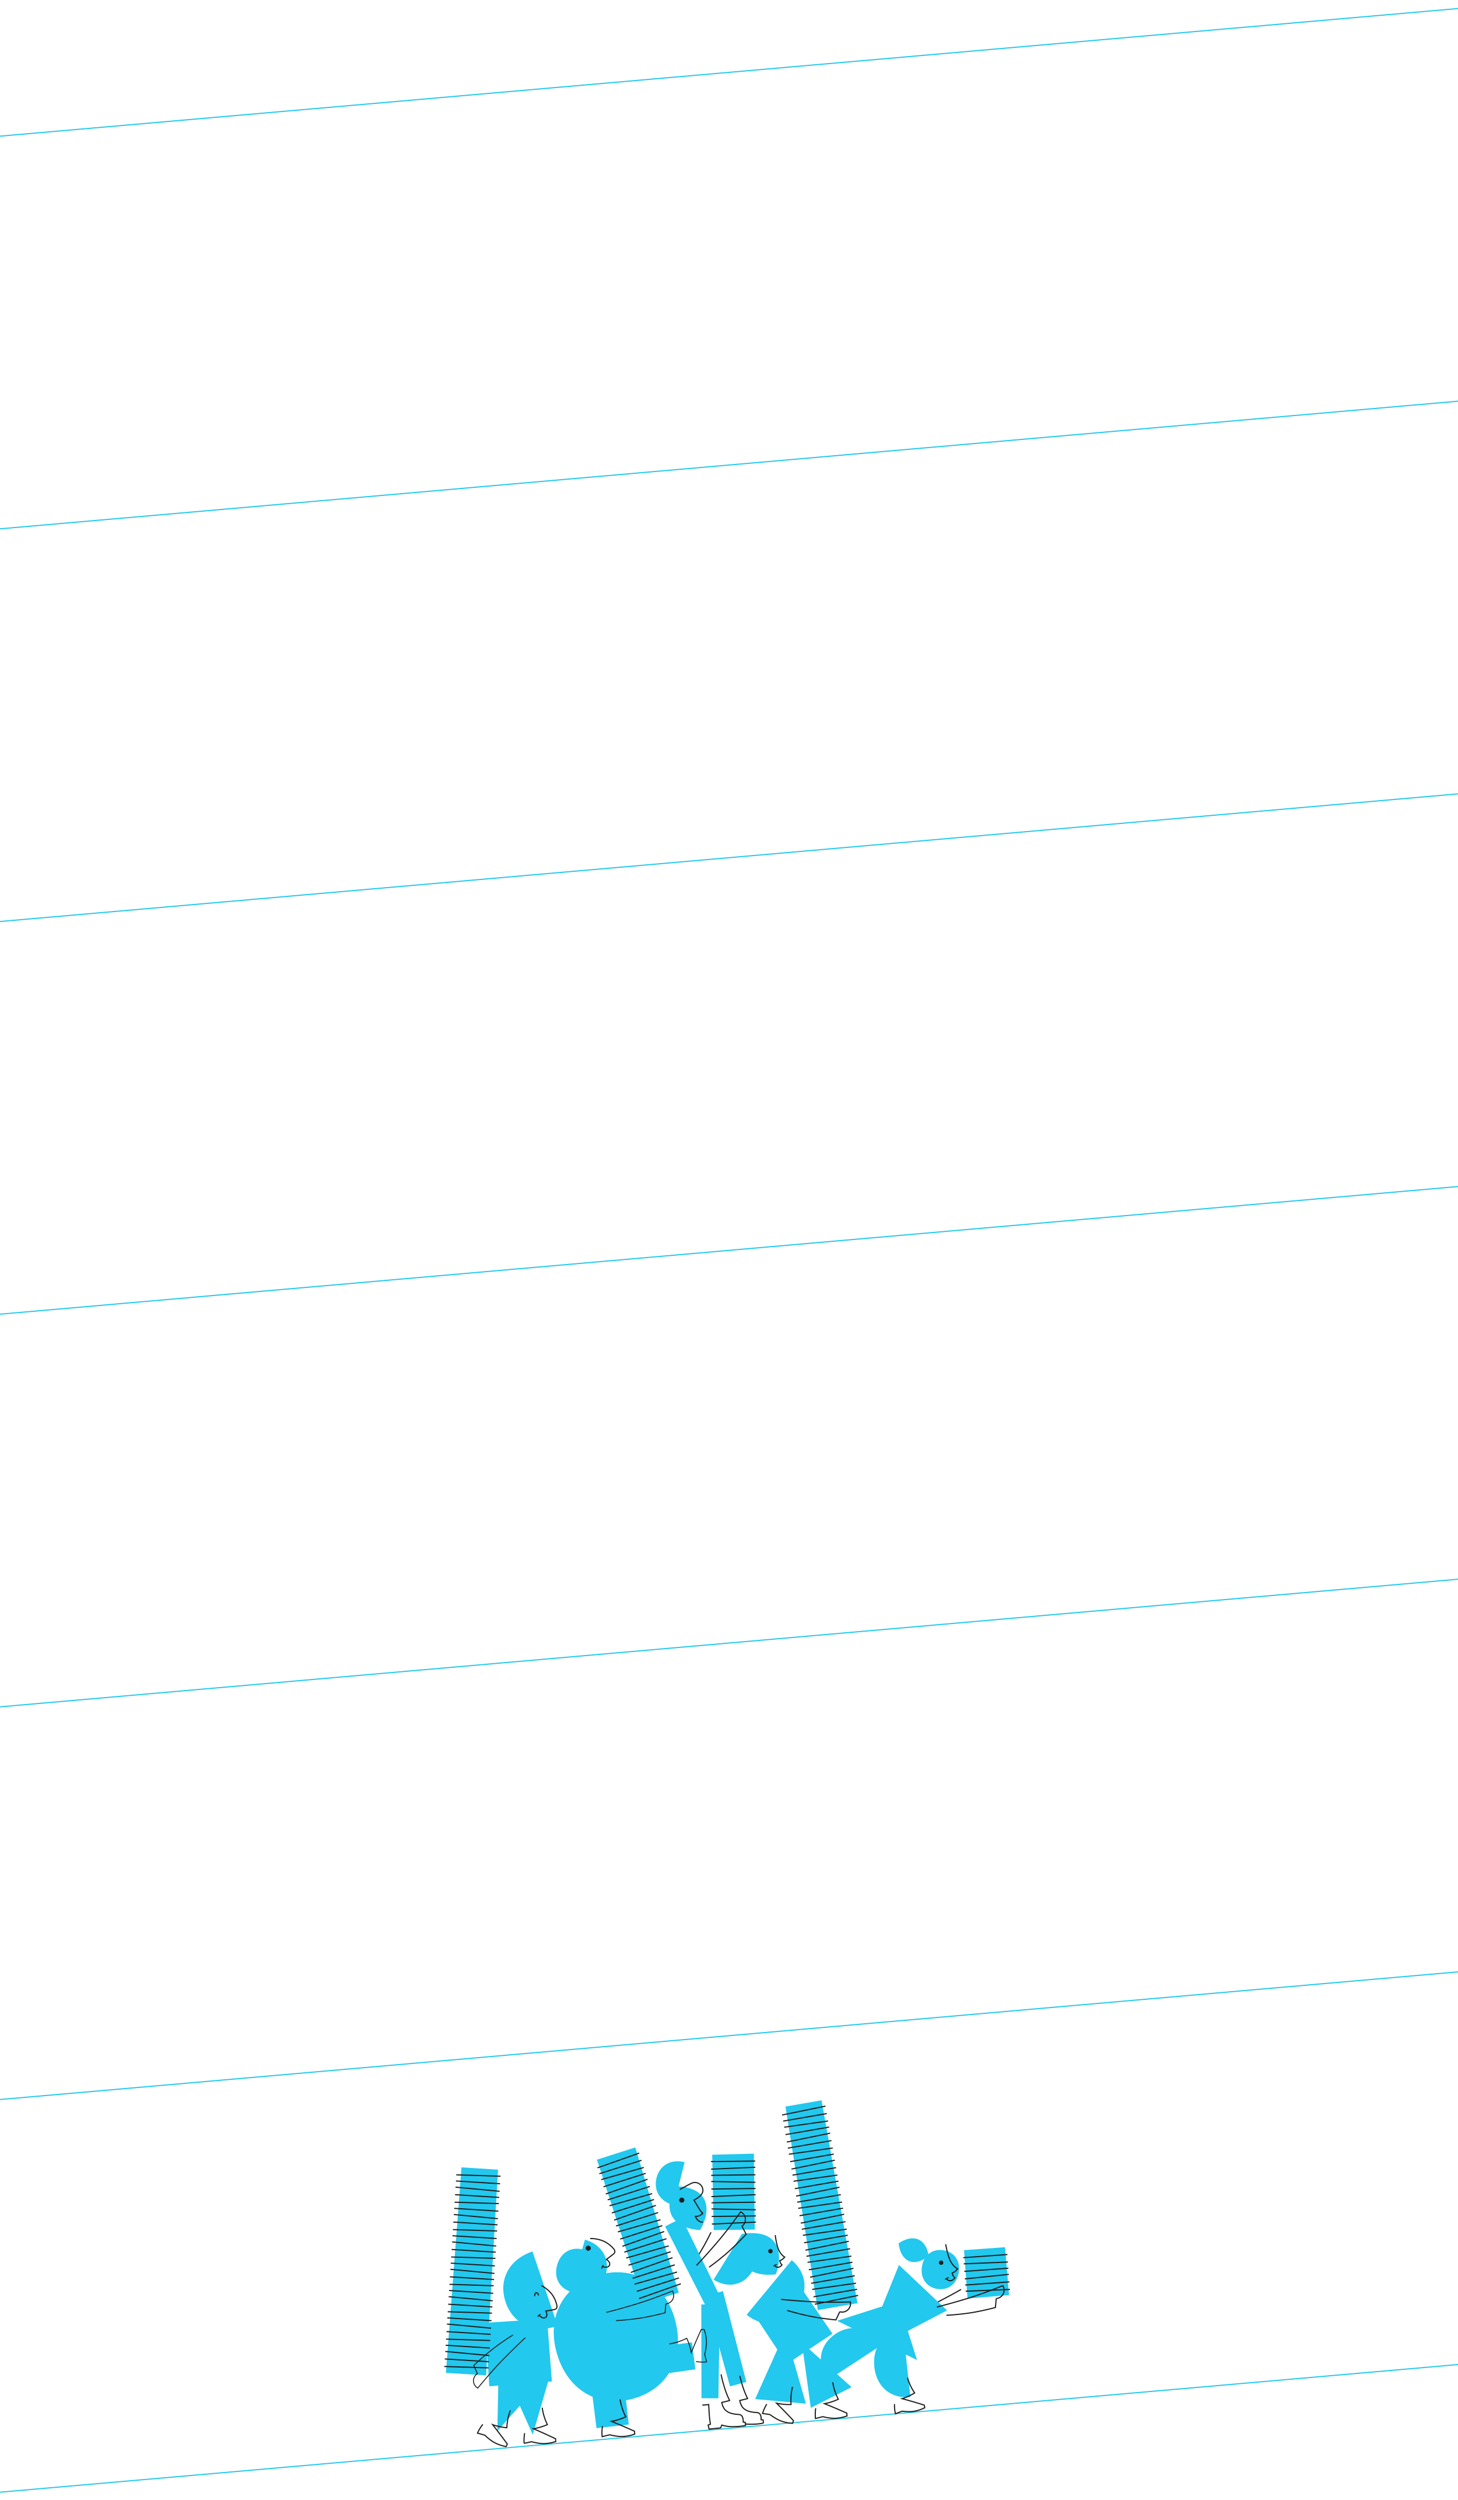 <svg xmlns="http://www.w3.org/2000/svg" viewBox="0 0 1288 2207"><title>crowd_collect_blue_mobile</title><g id="Layer_2" data-name="Layer 2"><line x1="-129.05" y1="2211.5" x2="1414.05" y2="2076.5" style="fill:none;stroke:#22c8ee;stroke-miterlimit:10"/><line x1="-129.05" y1="1864.84" x2="1414.05" y2="1729.83" style="fill:none;stroke:#22c8ee;stroke-miterlimit:10"/><line x1="-129.05" y1="1518.17" x2="1414.05" y2="1383.16" style="fill:none;stroke:#22c8ee;stroke-miterlimit:10"/><line x1="-129.05" y1="1171.5" x2="1414.05" y2="1036.5" style="fill:none;stroke:#22c8ee;stroke-miterlimit:10"/><line x1="-129.05" y1="824.84" x2="1414.05" y2="689.83" style="fill:none;stroke:#22c8ee;stroke-miterlimit:10"/><line x1="-129.05" y1="478.17" x2="1414.05" y2="343.16" style="fill:none;stroke:#22c8ee;stroke-miterlimit:10"/><line x1="-129.05" y1="131.5" x2="1414.05" y2="-3.5" style="fill:none;stroke:#22c8ee;stroke-miterlimit:10"/></g><g id="Layer_1" data-name="Layer 1"><path d="M659.56,2043.6l39.85-48.23c13.28,11,15.41,28.32,3.43,42.82-12.41,15-30,16.38-43.28,5.41" style="fill:#22c8ee"/><polygon points="693.66 2058.8 711.96 2122.07 667.09 2118.02 693.66 2058.8" style="fill:#22c8ee"/><path d="M700.1,2107.23a48.56,48.56,0,0,0-1.26,15.59,51,51,0,0,1-12.83-1.17s3.23,3.18,7.43,7.52c3.19,3.3,7.54,7.93,7.54,7.93l-.81,2.34a35.63,35.63,0,0,1-11.51-2.58,47.79,47.79,0,0,1-8.42-5.16l-6.62-1a35.37,35.37,0,0,1,3.75-8.25" style="fill:none;stroke:#1d1d1b"/><polygon points="735.37 2060.34 695.13 2087.01 668.45 2046.77 707.82 2019.92 735.37 2060.34" style="fill:#22c8ee"/><polygon points="708.34 2068.1 752.28 2107.51 716.26 2125.73 708.34 2068.1" style="fill:#22c8ee"/><path d="M735.66,2103.3a48.46,48.46,0,0,0,4.91,14.85,50.6,50.6,0,0,1-12.27,3.92s4.21,1.67,9.78,4c4.22,1.8,10,4.36,10,4.36l.16,2.48a35.83,35.83,0,0,1-11.6,2.1,47.66,47.66,0,0,1-9.76-1.47l-6.51,1.63a35.87,35.87,0,0,1,.24-9.06" style="fill:none;stroke:#1d1d1b"/><path d="M664.26,2005.66c-7.19,11.62-20.74,15.07-33.89,6.94l25-40.37c13.15,8.14,16.11,21.81,8.92,33.43" style="fill:#22c8ee"/><path d="M685.34,2007.84s-18.8,3.3-27.83-8c-8.71-11-2.22-27.54-2.22-27.54s19.77-4.29,28.48,6.67c9,11.35,1.57,28.92,1.57,28.92" style="fill:#22c8ee"/><path d="M683.31,2000.81a4.05,4.05,0,0,1,1.32-1.13,3.92,3.92,0,0,1,1.7-.33" style="fill:none;stroke:#1d1d1b;stroke-width:0.8px"/><path d="M684.84,1973.21s1,8.77,3.2,13.36,5.17,6.09,5.17,6.09a16.91,16.91,0,0,1-2,1.94,8.36,8.36,0,0,1-2.34,1.17,6.19,6.19,0,0,0,.7,2.16,5,5,0,0,0,1.25,1.57,5.35,5.35,0,0,1-2.55,2c-2.93.78-3.81-1.49-3.81-1.49" style="fill:none;stroke:#1d1d1b"/><polygon points="757.49 2033.38 725.77 1854.26 693.87 1859.77 722.44 2039.43 757.49 2033.38" style="fill:#22c8ee"/><line x1="719.77" y1="2034.29" x2="758.08" y2="2026.46" style="fill:none;stroke:#1d1d1b"/><line x1="718.64" y1="2027.73" x2="757.15" y2="2021.08" style="fill:none;stroke:#1d1d1b"/><line x1="717.5" y1="2021.17" x2="756.22" y2="2015.71" style="fill:none;stroke:#1d1d1b"/><line x1="716.58" y1="2015.8" x2="755.09" y2="2009.15" style="fill:none;stroke:#1d1d1b"/><line x1="715.65" y1="2010.42" x2="753.96" y2="2002.59" style="fill:none;stroke:#1d1d1b"/><line x1="714.52" y1="2003.86" x2="753.03" y2="1997.22" style="fill:none;stroke:#1d1d1b"/><line x1="713.39" y1="1997.3" x2="752.11" y2="1991.85" style="fill:none;stroke:#1d1d1b"/><line x1="712.46" y1="1991.93" x2="750.97" y2="1985.28" style="fill:none;stroke:#1d1d1b"/><line x1="711.53" y1="1986.56" x2="749.84" y2="1978.72" style="fill:none;stroke:#1d1d1b"/><line x1="710.4" y1="1980" x2="748.91" y2="1973.35" style="fill:none;stroke:#1d1d1b"/><line x1="709.27" y1="1973.43" x2="747.99" y2="1967.98" style="fill:none;stroke:#1d1d1b"/><line x1="708.34" y1="1968.06" x2="746.86" y2="1961.42" style="fill:none;stroke:#1d1d1b"/><line x1="707.41" y1="1962.69" x2="745.72" y2="1954.85" style="fill:none;stroke:#1d1d1b"/><line x1="706.28" y1="1956.13" x2="744.8" y2="1949.48" style="fill:none;stroke:#1d1d1b"/><line x1="705.15" y1="1949.57" x2="743.87" y2="1944.11" style="fill:none;stroke:#1d1d1b"/><line x1="704.22" y1="1944.2" x2="742.74" y2="1937.55" style="fill:none;stroke:#1d1d1b"/><line x1="703.3" y1="1938.82" x2="741.6" y2="1930.99" style="fill:none;stroke:#1d1d1b"/><line x1="702.16" y1="1932.26" x2="740.68" y2="1925.62" style="fill:none;stroke:#1d1d1b"/><line x1="701.03" y1="1925.7" x2="739.75" y2="1920.24" style="fill:none;stroke:#1d1d1b"/><line x1="700.1" y1="1920.33" x2="738.62" y2="1913.68" style="fill:none;stroke:#1d1d1b"/><line x1="699.18" y1="1914.96" x2="737.49" y2="1907.12" style="fill:none;stroke:#1d1d1b"/><line x1="698.05" y1="1908.39" x2="736.56" y2="1901.75" style="fill:none;stroke:#1d1d1b"/><line x1="696.91" y1="1901.83" x2="735.63" y2="1896.38" style="fill:none;stroke:#1d1d1b"/><line x1="695.99" y1="1896.46" x2="734.5" y2="1889.82" style="fill:none;stroke:#1d1d1b"/><line x1="695.06" y1="1891.09" x2="733.37" y2="1883.25" style="fill:none;stroke:#1d1d1b"/><line x1="693.93" y1="1884.53" x2="732.44" y2="1877.88" style="fill:none;stroke:#1d1d1b"/><line x1="692.79" y1="1877.97" x2="731.51" y2="1872.51" style="fill:none;stroke:#1d1d1b"/><line x1="691.87" y1="1872.59" x2="730.38" y2="1865.95" style="fill:none;stroke:#1d1d1b"/><line x1="690.94" y1="1867.22" x2="729.25" y2="1859.39" style="fill:none;stroke:#1d1d1b"/><path d="M695.44,2039.75s8.53,2.7,19.56,5,23.47,3.36,23.47,3.36l3.38-7.2a7.41,7.41,0,0,0,7.13-1.66,7.52,7.52,0,0,0,2.23-7c-6.4.15-17.27.43-26.28.15-16.64-.5-34.91-2.41-34.91-2.41" style="fill:none;stroke:#1d1d1b"/><path d="M825.84,2033.73l11.65-6.15c6.89-3.64,11.57-6.4,11.57-6.4" style="fill:none;stroke:#1d1d1b"/><path d="M797.66,2056.42l6.6,59.79c-16.46,1.82-29.86-8.32-31.85-26.3-2.06-18.63,8.78-31.67,25.25-33.49" style="fill:#22c8ee"/><path d="M738.25,2060.33c13.86-9.08,30.52-5.92,40.78,9.76l-48.13,31.52c-10.27-15.68-6.51-32.21,7.35-41.28" style="fill:#22c8ee"/><path d="M828,2020.78c-9.36-1.47-15.21-9.24-13.54-19.88,1.62-10.28,9.55-15.75,18.92-14.28s15.23,9.12,13.62,19.39c-1.68,10.65-9.63,16.25-19,14.77" style="fill:#22c8ee"/><polygon points="762.25 2078.59 794.13 1999.62 836.64 2039.72 762.25 2078.59" style="fill:#22c8ee"/><path d="M801.68,2099.18a46.26,46.26,0,0,0,6.32,13.4,47.94,47.94,0,0,1-11.07,5.09s4.15,1.09,9.65,2.68c4.17,1.2,9.92,3,9.92,3l.44,2.31a33.63,33.63,0,0,1-10.66,3.31,45.19,45.19,0,0,1-9.33-.27l-5.92,2.28a33.41,33.41,0,0,1-.82-8.54" style="fill:none;stroke:#1d1d1b"/><path d="M835,2012.65a4.6,4.6,0,0,1,1.47-1.38,4.51,4.51,0,0,1,1.94-.47" style="fill:none;stroke:#1d1d1b;stroke-width:0.8px"/><path d="M835.44,1981.35s1.59,9.88,4.3,15,6.18,6.67,6.18,6.67a18.79,18.79,0,0,1-2.16,2.29,9.82,9.82,0,0,1-2.61,1.43,7.08,7.08,0,0,0,.89,2.42,5.61,5.61,0,0,0,1.51,1.72,6.13,6.13,0,0,1-2.81,2.39c-3.31,1-4.42-1.52-4.42-1.52" style="fill:none;stroke:#1d1d1b"/><path d="M831.92,1999.47a1.94,1.94,0,1,1,1.37-2.17,1.82,1.82,0,0,1-1.37,2.17" style="fill:#1d1d1b"/><path d="M793.85,1980.47s9.52-7.06,17.69-3.26c7.89,3.66,8.89,14.68,8.89,14.68s-9.79,7.88-17.67,4.21c-8.17-3.8-8.91-15.63-8.91-15.63" style="fill:#22c8ee"/><polygon points="793.62 2031.6 810.12 2083.56 739.5 2048.93 793.62 2031.6" style="fill:#22c8ee"/><polygon points="854.7 2029.29 891.39 2026.17 887.88 1983.94 851.64 1986.53 854.7 2029.29" style="fill:#22c8ee"/><line x1="853.1" y1="2022.78" x2="892.17" y2="2021.2" style="fill:none;stroke:#1d1d1b"/><line x1="852.71" y1="2017.34" x2="891.69" y2="2014.55" style="fill:none;stroke:#1d1d1b"/><line x1="852.32" y1="2011.9" x2="891.22" y2="2007.91" style="fill:none;stroke:#1d1d1b"/><line x1="851.85" y1="2005.26" x2="890.83" y2="2002.47" style="fill:none;stroke:#1d1d1b"/><line x1="851.37" y1="1998.62" x2="890.44" y2="1997.04" style="fill:none;stroke:#1d1d1b"/><line x1="850.98" y1="1993.18" x2="889.97" y2="1990.4" style="fill:none;stroke:#1d1d1b"/><path d="M836.07,2044.05s8.95-.39,20.08-2,23.2-4.88,23.2-4.88l.71-7.93a7.4,7.4,0,0,0,6.12-4,7.54,7.54,0,0,0-.28-7.32c-6,2.34-16.08,6.32-24.64,9.15-15.81,5.23-33.63,9.69-33.63,9.69" style="fill:none;stroke:#1d1d1b"/><path d="M628.12,1970.78c-1.48,3-4,8-6.31,12.09-4.27,7.51-9.57,15.43-9.57,15.43" style="fill:none;stroke:#1d1d1b"/><polygon points="619.7 2117.27 619.51 2034.47 635.91 2034.51 634.63 2117.3 619.7 2117.27" style="fill:#22c8ee"/><polygon points="644.89 2106.81 622.85 2027 638.68 2022.71 659.3 2102.9 644.89 2106.81" style="fill:#22c8ee"/><polygon points="638.54 2032.57 602.21 1958.16 587.56 1965.56 625.22 2039.3 638.54 2032.57" style="fill:#22c8ee"/><path d="M618.46,1968.75s-18.26-.11-24.81-12.34c-6.32-11.81,2.63-26.31,2.63-26.31s19.34-.65,25.66,11.16c6.55,12.24-3.48,27.49-3.48,27.49" style="fill:#22c8ee"/><path d="M579.94,1922.84c2.69-10.92,12.44-17.06,24.8-14l-9.35,38c-12.36-3-18.14-13-15.45-23.94" style="fill:#22c8ee"/><path d="M600.58,1933s6.56-3.64,10-5.37a7,7,0,0,1,9.5,2.88c1.83,3.42.76,6.65-3,9.35a32,32,0,0,1-4,2.49s2.59,4.49,4.47,7.5c1,1.6,3,4.23,3,4.23a6,6,0,0,1-2.59,2,8.61,8.61,0,0,1-3.65.63,8.62,8.62,0,0,0,2.92,4c2.14,1.51,3.69.94,3.69.94" style="fill:none;stroke:#1d1d1b"/><path d="M603.8,1944a2.24,2.24,0,1,1,.44-2.69,1.95,1.95,0,0,1-.44,2.69" style="fill:#1d1d1b"/><path d="M637,2096.16a113.19,113.19,0,0,0,2.86,11.17,72.86,72.86,0,0,0,4.68,11.91s-3.22,1-6.93,1.74c0,0,.67,4.4,3.31,6.86,3.3,3.09,7.78,3.49,12,3.81s3.63,6.68,3.63,6.68l1.78.21.29,2.81a52.81,52.81,0,0,1-9.79,1,31.81,31.81,0,0,1-11.16-1.4l-1.07,2.51-10.23,1.06-.79-3.58,2-.71s-.7-3.94-1.06-9.29-.44-8.09-.44-8.09-2.61.32-5.68.49" style="fill:none;stroke:#1d1d1b"/><path d="M653.57,2097.52c.47,2,1.2,4.9,2.19,8.1a74,74,0,0,0,4.68,11.91s-3.22.95-6.92,1.74c0,0,.66,4.4,3.3,6.87,3.31,3.08,7.79,3.48,12,3.8s3.54,6.26,3.54,6.26l1.78.21.29,2.81a52.81,52.81,0,0,1-9.79,1,44.46,44.46,0,0,1-6.22-.25" style="fill:none;stroke:#1d1d1b"/><polygon points="665.97 1901.35 629.16 1902.29 630.47 1968.81 666.79 1968.36 665.97 1901.35" style="fill:#22c8ee"/><line x1="628.7" y1="1956.8" x2="667.78" y2="1956.32" style="fill:none;stroke:#1d1d1b"/><line x1="628.62" y1="1950.15" x2="667.71" y2="1950.87" style="fill:none;stroke:#1d1d1b"/><line x1="628.55" y1="1944.7" x2="667.63" y2="1944.21" style="fill:none;stroke:#1d1d1b"/><line x1="628.48" y1="1939.24" x2="667.55" y2="1937.55" style="fill:none;stroke:#1d1d1b"/><line x1="628.4" y1="1932.59" x2="667.48" y2="1932.1" style="fill:none;stroke:#1d1d1b"/><line x1="628.32" y1="1925.93" x2="667.41" y2="1926.65" style="fill:none;stroke:#1d1d1b"/><line x1="628.25" y1="1920.48" x2="667.33" y2="1919.99" style="fill:none;stroke:#1d1d1b"/><line x1="628.18" y1="1915.03" x2="667.25" y2="1913.34" style="fill:none;stroke:#1d1d1b"/><line x1="628.1" y1="1908.37" x2="667.18" y2="1907.89" style="fill:none;stroke:#1d1d1b"/><line x1="628.87" y1="1963.5" x2="667.85" y2="1961.77" style="fill:none;stroke:#1d1d1b"/><path d="M626.41,2001.6s7.33-5.14,15.81-12.53,16.92-16.61,16.92-16.61l-3.66-7.06a7.42,7.42,0,0,0,3-6.67,7.52,7.52,0,0,0-4.18-6c-3.76,5.18-10.14,14-15.84,21C628,1986.61,615.35,2000,615.35,2000" style="fill:none;stroke:#1d1d1b"/><path d="M514.63,1985.94l-9.27,37.59c-10.35-2.55-16.2-11.65-13.41-23,2.88-11.72,12.32-17.2,22.68-14.64" style="fill:#22c8ee"/><polygon points="552.24 2112.02 555.44 2140.49 526.96 2143.69 523.44 2115.63 552.24 2112.02" style="fill:#22c8ee"/><polygon points="587.42 2071.04 611.2 2067.94 614.29 2091.72 590.87 2095.08 587.42 2071.04" style="fill:#22c8ee"/><path d="M559,2117.76c-30.16,8.17-58.18-7.23-67.43-41.36-8.92-32.93,7.6-60,37.76-68.15s58.07,6.84,67,39.78c9.25,34.12-7.17,61.56-37.32,69.73" style="fill:#22c8ee"/><path d="M535.05,2008.51c-4,13.73-16.74,21-32.28,16.43l14-47.68c15.54,4.55,22.33,17.53,18.3,31.25" style="fill:#22c8ee"/><path d="M547.81,2118.34a50.23,50.23,0,0,0,5,15.34,52.53,52.53,0,0,1-12.66,4s4.34,1.73,10.07,4.19c4.34,1.87,10.32,4.54,10.32,4.54l.16,2.55a36.43,36.43,0,0,1-12,2.13,49,49,0,0,1-10.06-1.55l-6.7,1.66a36.73,36.73,0,0,1,.27-9.34" style="fill:none;stroke:#1d1d1b"/><path d="M521.31,1976.29a28.91,28.91,0,0,1,11.78,2.26,26,26,0,0,1,9.18,7c1.49,2,1,3.42-.64,4.69l-5.91,4.48s4.06,2.54,2.62,5.27c-1.53,2.89-6.13,1-6.13,1" style="fill:none;stroke:#1d1d1b"/><path d="M531.81,2002.94a3.5,3.5,0,0,1,1.24-3.17" style="fill:none;stroke:#1d1d1b;stroke-width:0.8px"/><polygon points="527.35 1906.65 568.73 2033.86 599.57 2024.03 561.23 1895.85 527.35 1906.65" style="fill:#22c8ee"/><line x1="564.68" y1="1900.86" x2="527.8" y2="1913.88" style="fill:none;stroke:#1d1d1b"/><line x1="566.7" y1="1907.21" x2="529.46" y2="1919.07" style="fill:none;stroke:#1d1d1b"/><line x1="568.72" y1="1913.55" x2="531.12" y2="1924.27" style="fill:none;stroke:#1d1d1b"/><line x1="570.37" y1="1918.74" x2="533.14" y2="1930.61" style="fill:none;stroke:#1d1d1b"/><line x1="572.03" y1="1923.94" x2="535.16" y2="1936.96" style="fill:none;stroke:#1d1d1b"/><line x1="574.05" y1="1930.28" x2="536.81" y2="1942.15" style="fill:none;stroke:#1d1d1b"/><line x1="576.07" y1="1936.63" x2="538.47" y2="1947.34" style="fill:none;stroke:#1d1d1b"/><line x1="577.73" y1="1941.82" x2="540.49" y2="1953.69" style="fill:none;stroke:#1d1d1b"/><line x1="579.38" y1="1947.01" x2="542.51" y2="1960.03" style="fill:none;stroke:#1d1d1b"/><line x1="581.41" y1="1953.36" x2="544.17" y2="1965.23" style="fill:none;stroke:#1d1d1b"/><line x1="583.43" y1="1959.7" x2="545.82" y2="1970.42" style="fill:none;stroke:#1d1d1b"/><line x1="585.08" y1="1964.9" x2="547.85" y2="1976.76" style="fill:none;stroke:#1d1d1b"/><line x1="586.74" y1="1970.09" x2="549.87" y2="1983.11" style="fill:none;stroke:#1d1d1b"/><line x1="588.76" y1="1976.44" x2="551.52" y2="1988.3" style="fill:none;stroke:#1d1d1b"/><line x1="590.78" y1="1982.78" x2="553.18" y2="1993.5" style="fill:none;stroke:#1d1d1b"/><line x1="592.44" y1="1987.97" x2="555.2" y2="1999.84" style="fill:none;stroke:#1d1d1b"/><line x1="594.09" y1="1993.17" x2="557.22" y2="2006.19" style="fill:none;stroke:#1d1d1b"/><line x1="596.11" y1="1999.51" x2="558.88" y2="2011.38" style="fill:none;stroke:#1d1d1b"/><line x1="598.14" y1="2005.86" x2="560.53" y2="2016.57" style="fill:none;stroke:#1d1d1b"/><line x1="599.79" y1="2011.05" x2="562.55" y2="2022.92" style="fill:none;stroke:#1d1d1b"/><line x1="601.45" y1="2016.24" x2="564.58" y2="2029.26" style="fill:none;stroke:#1d1d1b"/><path d="M544.23,2048.74s8.94-.38,20.07-2,23.2-4.89,23.2-4.89l.71-7.92a7.44,7.44,0,0,0,6.13-4,7.53,7.53,0,0,0-.29-7.31c-6,2.33-16.08,6.32-24.64,9.15-15.81,5.22-33.63,9.69-33.63,9.69" style="fill:none;stroke:#1d1d1b;stroke-width:0.8px"/><path d="M591.32,2069.32a50.17,50.17,0,0,0,15.35-5,52.4,52.4,0,0,1,4,12.67s1.75-4.33,4.22-10.06c1.88-4.34,4.56-10.31,4.56-10.31l2.55-.16a36.58,36.58,0,0,1,2.11,12,48.88,48.88,0,0,1-1.58,10l1.65,6.71a36.72,36.72,0,0,1-9.34-.29" style="fill:none;stroke:#1d1d1b;stroke-width:0.8px"/><path d="M446.64,2032.35c6.4,18.93,24.57,28.32,46,21.07l-22.25-65.73c-21.42,7.25-30.14,25.74-23.73,44.66" style="fill:#22c8ee"/><polygon points="432.25 2106.71 487.52 2102.46 483.27 2047.18 428.67 2050.67 432.25 2106.71" style="fill:#22c8ee"/><polygon points="470.63 2149.44 484.43 2101.86 450.68 2104.89 470.63 2149.44" style="fill:#22c8ee"/><polygon points="439.36 2146.31 472.14 2109.17 440.34 2097.5 439.36 2146.31" style="fill:#22c8ee"/><path d="M478.33,2017.86a28,28,0,0,1,9,7.34,25.25,25.25,0,0,1,4.62,10.19c.37,2.37-.69,3.4-2.71,3.71l-7.08,1.24s2.27,3.9-.21,5.57c-2.64,1.77-5.72-1.92-5.72-1.92" style="fill:none;stroke:#1d1d1b"/><path d="M475.05,2045.41a3.41,3.41,0,0,1,2.55-2.17" style="fill:none;stroke:#1d1d1b;stroke-width:0.8px"/><path d="M475.78,2026.49c-.29-1.47-1.28-2.52-2.2-2.33s-1.42,1.53-1.12,3" style="fill:none;stroke:#1d1d1b"/><path d="M450.86,2128a48.48,48.48,0,0,0-3.11,15.3,51,51,0,0,1-12.58-2.68s2.82,3.54,6.48,8.35c2.77,3.65,6.53,8.75,6.53,8.75l-1.09,2.23A35.6,35.6,0,0,1,436,2156a47.83,47.83,0,0,1-7.73-6.12l-6.45-1.81a35.48,35.48,0,0,1,4.7-7.73" style="fill:none;stroke:#1d1d1b"/><path d="M479,2125.62a48.58,48.58,0,0,0,4.56,14.94,50.79,50.79,0,0,1-12.34,3.64s4.16,1.76,9.67,4.25c4.17,1.89,9.91,4.59,9.91,4.59l.11,2.47a35.42,35.42,0,0,1-11.64,1.84,48.06,48.06,0,0,1-9.71-1.7l-6.53,1.48a35.41,35.41,0,0,1,.45-9" style="fill:none;stroke:#1d1d1b"/><polygon points="429.41 2097.09 439.97 1915.48 407.67 1913.46 393.91 2094.87 429.41 2097.09" style="fill:#22c8ee"/><line x1="392.5" y1="2089.25" x2="431.58" y2="2090.48" style="fill:none;stroke:#1d1d1b"/><line x1="392.92" y1="2082.6" x2="431.93" y2="2085.04" style="fill:none;stroke:#1d1d1b"/><line x1="393.33" y1="2075.96" x2="432.27" y2="2079.6" style="fill:none;stroke:#1d1d1b"/><line x1="393.68" y1="2070.51" x2="432.68" y2="2072.96" style="fill:none;stroke:#1d1d1b"/><line x1="394.02" y1="2065.07" x2="433.1" y2="2066.31" style="fill:none;stroke:#1d1d1b"/><line x1="394.43" y1="2058.43" x2="433.44" y2="2060.87" style="fill:none;stroke:#1d1d1b"/><line x1="394.85" y1="2051.78" x2="433.78" y2="2055.43" style="fill:none;stroke:#1d1d1b"/><line x1="395.19" y1="2046.34" x2="434.19" y2="2048.78" style="fill:none;stroke:#1d1d1b"/><line x1="395.53" y1="2040.9" x2="434.61" y2="2042.14" style="fill:none;stroke:#1d1d1b"/><line x1="395.94" y1="2034.26" x2="434.95" y2="2036.7" style="fill:none;stroke:#1d1d1b"/><line x1="396.36" y1="2027.61" x2="435.29" y2="2031.26" style="fill:none;stroke:#1d1d1b"/><line x1="396.7" y1="2022.17" x2="435.71" y2="2024.61" style="fill:none;stroke:#1d1d1b"/><line x1="397.04" y1="2016.73" x2="436.12" y2="2017.97" style="fill:none;stroke:#1d1d1b"/><line x1="397.46" y1="2010.08" x2="436.46" y2="2012.52" style="fill:none;stroke:#1d1d1b"/><line x1="397.87" y1="2003.44" x2="436.8" y2="2007.08" style="fill:none;stroke:#1d1d1b"/><line x1="398.21" y1="1998" x2="437.22" y2="2000.44" style="fill:none;stroke:#1d1d1b"/><line x1="398.55" y1="1992.56" x2="437.64" y2="1993.79" style="fill:none;stroke:#1d1d1b"/><line x1="398.97" y1="1985.91" x2="437.98" y2="1988.35" style="fill:none;stroke:#1d1d1b"/><line x1="399.39" y1="1979.27" x2="438.32" y2="1982.91" style="fill:none;stroke:#1d1d1b"/><line x1="399.73" y1="1973.82" x2="438.73" y2="1976.27" style="fill:none;stroke:#1d1d1b"/><line x1="400.07" y1="1968.38" x2="439.15" y2="1969.62" style="fill:none;stroke:#1d1d1b"/><line x1="400.48" y1="1961.74" x2="439.49" y2="1964.18" style="fill:none;stroke:#1d1d1b"/><line x1="400.9" y1="1955.09" x2="439.83" y2="1958.74" style="fill:none;stroke:#1d1d1b"/><line x1="401.24" y1="1949.65" x2="440.24" y2="1952.09" style="fill:none;stroke:#1d1d1b"/><line x1="401.58" y1="1944.21" x2="440.66" y2="1945.45" style="fill:none;stroke:#1d1d1b"/><line x1="401.99" y1="1937.57" x2="441" y2="1940.01" style="fill:none;stroke:#1d1d1b"/><line x1="402.41" y1="1930.92" x2="441.34" y2="1934.57" style="fill:none;stroke:#1d1d1b"/><line x1="402.75" y1="1925.48" x2="441.76" y2="1927.92" style="fill:none;stroke:#1d1d1b"/><line x1="403.09" y1="1920.04" x2="442.17" y2="1921.27" style="fill:none;stroke:#1d1d1b"/><path d="M453.17,2061.44s-7.66,4.63-16.62,11.43-18,15.43-18,15.43l3.18,7.29a7.4,7.4,0,0,0-3.45,6.45,7.5,7.5,0,0,0,3.77,6.28c4.1-4.91,11.07-13.26,17.22-19.86,11.35-12.17,24.84-24.64,24.84-24.64" style="fill:none;stroke:#1d1d1b;stroke-width:0.8px"/><path d="M681.14,1989.29a1.95,1.95,0,1,1,1.37-2.17,1.82,1.82,0,0,1-1.37,2.17" style="fill:#1d1d1b"/><path d="M521.36,1986.24a2.24,2.24,0,1,1,.1-2.71,1.95,1.95,0,0,1-.1,2.71" style="fill:#1d1d1b"/></g></svg>